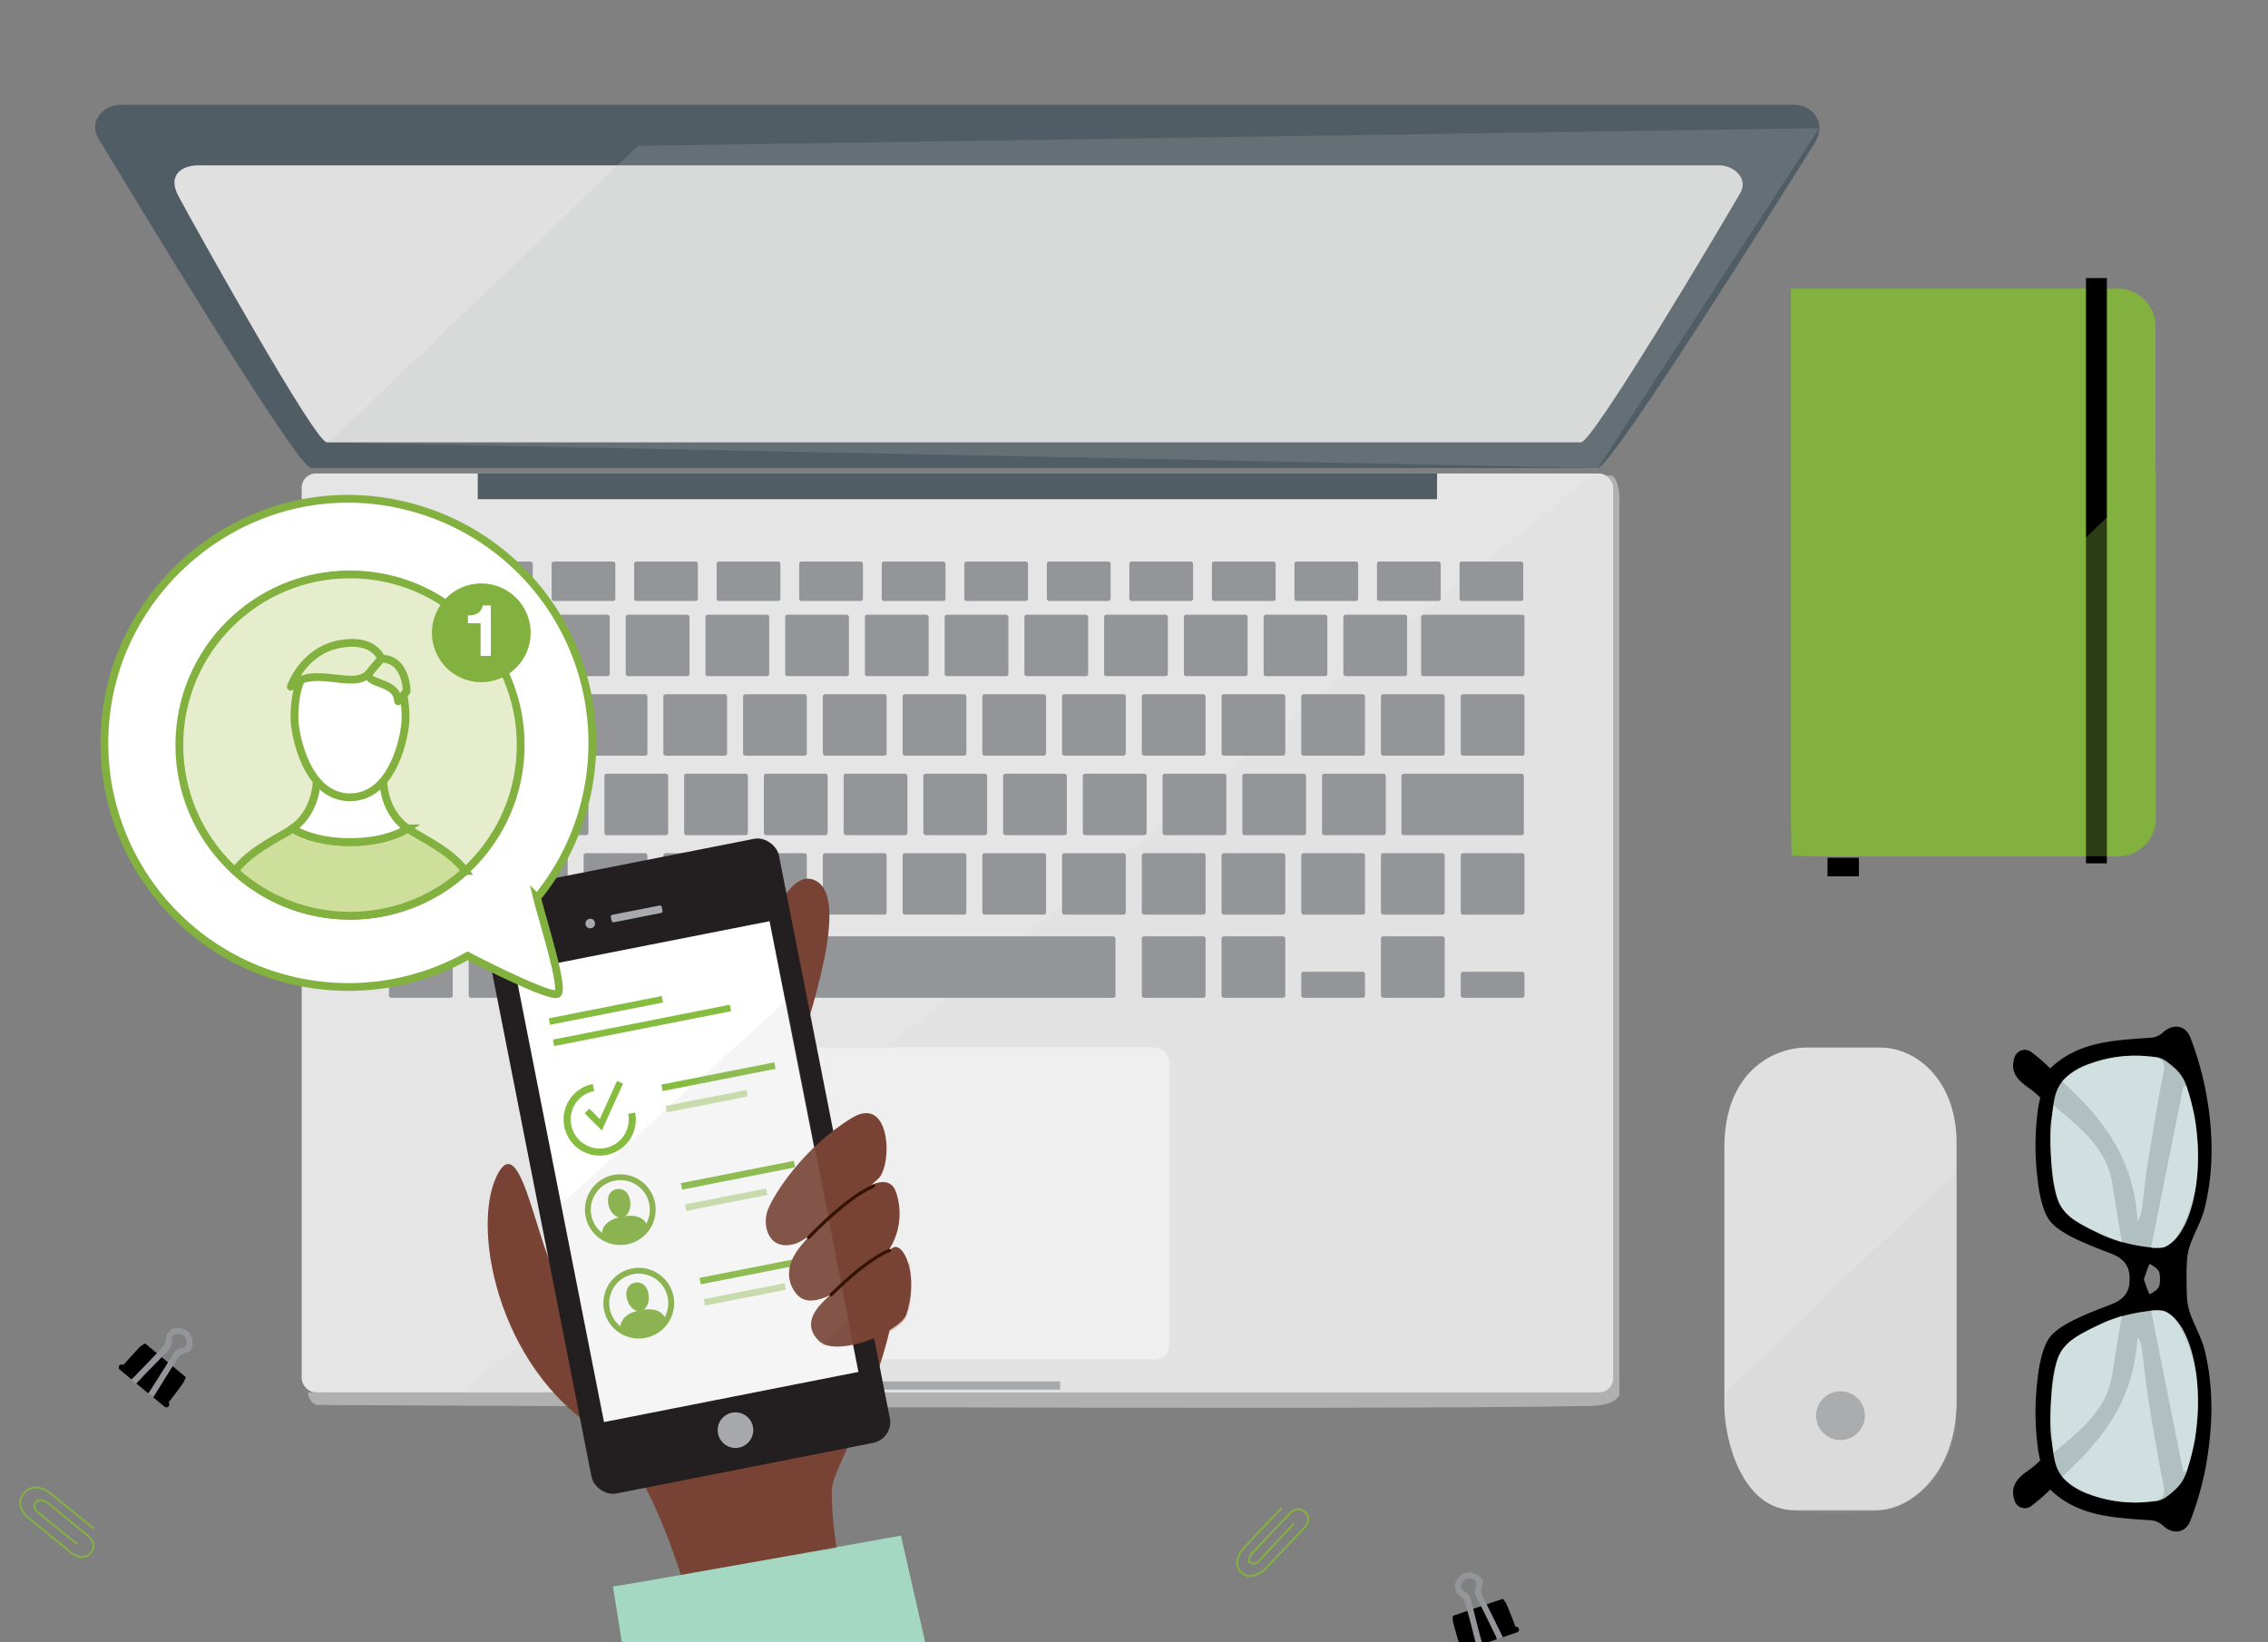 <svg xmlns="http://www.w3.org/2000/svg" viewBox="0 0 580 420">
  <rect x="0" y="0" width="580" height="420" fill="#808080" stroke="none"/>
  <defs>
    <clipPath id="a">
      <path fill="none" d="M0-7.56h592V420H0z"/>
    </clipPath>
  </defs>
  <g clip-path="url(#a)" data-name="Layer 1" style="isolation:isolate">
    <path fill="#e0e0e0" d="M479.87 386.23h-20.78c-14 0-18.11-18.86-18.11-26.58v-66.22c0-19.3 12.47-25.54 21.08-25.54h18.64c9.89 0 19.66 8.91 19.66 24.35v66.22c0 18.41-11.88 27.77-20.49 27.77z"/>
    <circle cx="470.67" cy="362.03" r="6.24" fill="#a7a9ac"/>
    <path fill="#82b140" d="M541.65 219h-74c-2.65 0-9.47-.15-9.47-.15s-.18-6.85-.18-9.47V73.82h83.62a9.65 9.65 0 0 1 9.62 9.62v126a9.65 9.65 0 0 1-9.59 9.56z"/>
    <path d="M533.45 71.11h5.35v149.67h-5.35zm-66.09 148.25h8.02v4.75h-8.02zm92.84 169.41a82.47 82.47 0 0 0 3.65-12.43c2-10.27 2.45-20.64 0-30.89-.8-3.28-2.59-6.31-3.75-9.51a15.74 15.74 0 0 1-.84-4.55c-.06-1.29-.08-3-.09-4.29v-.1c0-1.29 0-2.87.09-4.16a15.74 15.74 0 0 1 .84-4.55c1.16-3.21 3-6.23 3.75-9.51 2.49-10.25 2.09-20.62 0-30.89a82.48 82.48 0 0 0-3.65-12.43c-1.27-3.44-4.68-3.78-7.28-1.23a5.19 5.19 0 0 1-3.07 1.17c-9.17.65-18.43.93-25.53 7.84a49.66 49.66 0 0 0-4.78-4.14 2.73 2.73 0 0 0-4.37 1.39c-1.07 3.29.37 5.39 3.21 7.41a24.63 24.63 0 0 1 3.35 2.77c0 .5-.5 2-.63 3.61a68.6 68.6 0 0 0 0 17.43c.28 3 1.23 7.76 2.77 10 2.35 3.79 10.55 6.76 16.07 8.9 3.23 1.25 4.73 3.29 4.66 6.34s0 .09 0 .14v.14c.07 3.06-1.43 5.09-4.66 6.34-5.52 2.13-13.72 5.11-16.07 8.9-1.53 2.26-2.49 7-2.77 10a68.6 68.6 0 0 0 0 17.43c.13 1.57.59 3.11.63 3.61a24.63 24.63 0 0 1-3.35 2.77c-2.84 2-4.28 4.12-3.21 7.41a2.73 2.73 0 0 0 4.37 1.39 49.66 49.66 0 0 0 4.78-4.14c7.1 6.91 16.36 7.2 25.53 7.84a5.19 5.19 0 0 1 3.07 1.17c2.61 2.6 6.01 2.26 7.28-1.18zm-32.84-112.18a15.05 15.05 0 0 1 7.46-4.7 33.81 33.81 0 0 1 15.75-1.62c2.42.38 3.23 1.44 2.71 4.05-1.45 7.24-2.66 14.53-3.83 21.82-.71 4.44-1.15 8.92-1.74 13.38a6.45 6.45 0 0 1-1.08 2.76c-.9-15.28-7.93-25.49-19.27-35.69zm8.64 38.33c-6.64-3.13-9.55-4.62-10.91-12.56-1.24-7.26-.11-19.83.09-19.66 7 5.88 13.79 11.1 15.1 20.52.64 4.61 1.49 9.2 2.36 14.53-2.52-1.07-4.64-1.87-6.64-2.83zm14.1 4.16l8.24-41.19.85-.09a70.31 70.31 0 0 1 2.12 7.92c1.42 9.4 1.33 18.71-2.92 27.5-1.59 3.25-3.39 6.48-8.32 5.86zm-1.83 8c.56-1.43.86-2.69 1.44-3.88.65.34 2.29 1.32 2.47 2.14a5.93 5.93 0 0 1 .2 1.63 6.63 6.63 0 0 1-.21 1.93c-.18.81-1.82 1.79-2.47 2.14a41.16 41.16 0 0 1-1.46-3.95zm10.1 13.92c4.25 8.79 4.33 18.1 2.92 27.5a70.32 70.32 0 0 1-2.12 7.92l-.85-.09-8.24-41.19c4.92-.59 6.72 2.64 8.29 5.86zm-33.3 10.86c1.35-7.95 4.27-9.43 10.91-12.56 2-1 4.14-1.77 6.63-2.82-.87 5.33-1.71 9.91-2.36 14.53-1.31 9.42-8.06 14.64-15.1 20.52-.15.2-1.32-12.37-.08-19.63zm9.75 30.46a15.06 15.06 0 0 1-7.46-4.7c11.34-10.2 18.37-20.41 19.27-35.69a6.45 6.45 0 0 1 1.08 2.76c.6 4.46 1 8.94 1.74 13.38 1.17 7.29 2.38 14.58 3.83 21.82.52 2.61-.29 3.67-2.71 4.05a33.82 33.82 0 0 1-15.75-1.59z"/>
    <path fill="#82b140" d="M541.88 219h-74c-2.65 0-9.47-.15-9.47-.15s-.15-6.83-.15-9.47l93.24-89.2v89.2a9.65 9.65 0 0 1-9.62 9.62z" style="mix-blend-mode:multiply" opacity=".34"/>
    <path d="M34.89 353.82l3 2.5 1.26 1 2.95 2.44a.75.75 0 0 0 1-1.11c1.32-1.66 2.59-3.37 3.83-5.1a6.13 6.13 0 0 0 .56-1.39l-10.37-8.59a6 6 0 0 0-1.26.8c-1.47 1.54-2.91 3.1-4.3 4.72a.75.75 0 0 0-.9 1.2l2.91 2.41z"/>
    <path fill="#939598" d="M39.18 357.37l4-6.42c.27-.44.52-.88.82-1.3 1.09-1.55 1.69-3.47 4-3.87 1.13-.19 1.32-1.6 1.24-2.7a3.39 3.39 0 0 0-1.41-2.73 3.73 3.73 0 0 0-2.22-.74 2.92 2.92 0 0 0-3.19 2.92 4.07 4.07 0 0 1-1 2.12c-2.14 2.35-4.36 4.61-6.56 6.9-.43.45-.9.88-1.42 1.38l1.3 1c1-1 1.9-2 2.84-3 2-2 4-4 5.89-6.15a3.46 3.46 0 0 0 .51-2.06 1.39 1.39 0 0 1 1.56-1.54 2 2 0 0 1 2.12 1.67 1.34 1.34 0 0 1-1.14 1.86 3.06 3.06 0 0 0-2.28 1.57c-1.86 3.17-3.88 6.25-5.84 9.36a8.53 8.53 0 0 1-.57.74z"/>
    <g style="mix-blend-mode:multiply">
      <path d="M379.06 420.48l3.72-1.26 1.55-.53 3.62-1.23a.75.75 0 0 0-.41-1.44c-.72-2-1.52-4-2.34-5.93a6.13 6.13 0 0 0-.89-1.2l-12.75 4.33a6 6 0 0 0 0 1.49c.54 2.06 1.12 4.11 1.76 6.13a.75.75 0 0 0 .56 1.39l3.58-1.22z"/>
      <path fill="#939598" d="M384.33 418.69l-3.33-6.78c-.23-.46-.48-.91-.68-1.38-.75-1.74-2.07-3.26-1.17-5.47.43-1.06-.67-2-1.65-2.47a3.39 3.39 0 0 0-3.07-.23 3.73 3.73 0 0 0-1.79 1.5 2.92 2.92 0 0 0 .82 4.24 4.07 4.07 0 0 1 1.28 2c.88 3 1.64 6.13 2.43 9.2.16.61.28 1.23.43 1.93l1.55-.58c-.38-1.38-.75-2.69-1.09-4-.71-2.75-1.34-5.52-2.15-8.24-.18-.6-.9-1.12-1.49-1.51a1.39 1.39 0 0 1-.49-2.14 2 2 0 0 1 2.53-.93 1.34 1.34 0 0 1 1 1.94 3.06 3.06 0 0 0 .14 2.77c1.72 3.25 3.29 6.58 4.91 9.88a8.53 8.53 0 0 1 .33.87z"/>
    </g>
    <path fill="none" stroke="#83b241" stroke-width=".479" stroke-miterlimit="10" d="M330.78 389.75l-9.05 9.67s-1.26 1-2.1.06c-.66-.7.28-2 .83-2.56s9.2-9.67 9.2-9.67 2.12-2.59 4.26-.4c1.8 1.85-.65 4.15-.65 4.15l-10.06 10.57s-3.45 3-5.88.46c-2.08-2.16-.3-5 .74-6.16.66-.75 9.53-10.06 9.53-10.06m-307.96 8.98l-10.31-8.32s-1.1-1.23-.18-2.3 2.49-.33 3.08.18 10.32 8.47 10.32 8.47 2.69 2 .61 4.37c-1.84 2.14-4.61.17-4.61.17L6.9 387.83s-3.39-2.95-.73-6c2.18-2.53 5.19-1.11 6.46-.15.8.6 11.12 9.05 11.12 9.05" stroke-linecap="round"/>
    <rect width="335.38" height="235" x="77.15" y="121.09" fill="#e5e5e5" rx="3.6" ry="3.6"/>
    <path fill="#e0e0e0" d="M81.29 359.3c-1.42 0-2.52-1.79-2.52-3.21l39.22-.16 289.15-234.32H412c1.42 0 2.13 3.85 2.13 5.28v229.82c0 .14-1 2.7-7 2.83-54.03 1.23-325.84-.24-325.84-.24z" style="mix-blend-mode:multiply" opacity=".5"/>
    <path fill="#505d64" d="M408.62 119.69H79.49c-3.43 0-46.56-71.42-53.41-82.77L25 35.09c-2.24-4.07 1.41-8.28 5.79-8.28h428.32c3.71 0 8.08 3.88 5.28 9.22l-.6 1c-5.89 9.42-51.69 82.66-55.17 82.66z"/>
    <rect width="107.42" height="79.74" x="191.6" y="267.91" fill="#f0efef" rx="3.6" ry="3.6"/>
    <path fill="#e0e0e0" d="M404.31 113.12H83.58c-2.95 0-31.79-51.6-37.91-62.89-3.2-5.91 1.52-7.94 4.83-7.94h389.28c3.31 0 7.54 3.16 5.22 7.15-5.43 9.35-37.67 63.68-40.69 63.68z"/>
    <path fill="#505d64" d="M122.18 121.09H367.5v6.57H122.18z"/>
    <path fill="#a7a9ac" d="M218.34 353.28h52.77v2.11h-52.77z"/>
    <rect width="16.3" height="15.71" x="98.84" y="157.21" fill="#939598" rx=".56" ry=".56"/>
    <rect width="16.3" height="15.71" x="119.23" y="157.21" fill="#939598" rx=".56" ry=".56"/>
    <rect width="16.3" height="15.71" x="139.63" y="157.21" fill="#939598" rx=".56" ry=".56"/>
    <rect width="16.3" height="15.71" x="160.02" y="157.21" fill="#939598" rx=".56" ry=".56"/>
    <rect width="16.3" height="15.71" x="180.41" y="157.21" fill="#939598" rx=".56" ry=".56"/>
    <rect width="16.3" height="15.71" x="200.8" y="157.21" fill="#939598" rx=".56" ry=".56"/>
    <rect width="16.3" height="15.71" x="221.19" y="157.21" fill="#939598" rx=".56" ry=".56"/>
    <rect width="16.3" height="15.71" x="241.58" y="157.21" fill="#939598" rx=".56" ry=".56"/>
    <rect width="16.3" height="15.71" x="261.97" y="157.21" fill="#939598" rx=".56" ry=".56"/>
    <rect width="16.3" height="15.71" x="282.36" y="157.21" fill="#939598" rx=".56" ry=".56"/>
    <rect width="16.3" height="15.71" x="302.76" y="157.21" fill="#939598" rx=".56" ry=".56"/>
    <rect width="16.3" height="15.71" x="323.15" y="157.21" fill="#939598" rx=".56" ry=".56"/>
    <rect width="16.3" height="15.71" x="343.54" y="157.21" fill="#939598" rx=".56" ry=".56"/>
    <rect width="26.42" height="15.71" x="363.43" y="157.21" fill="#939598" rx=".56" ry=".56"/>
    <rect width="16.3" height="15.71" x="373.56" y="177.54" fill="#939598" rx=".56" ry=".56" transform="rotate(-180 381.71 185.395)"/>
    <rect width="16.3" height="15.71" x="353.17" y="177.54" fill="#939598" rx=".56" ry=".56" transform="rotate(-180 361.315 185.395)"/>
    <rect width="16.3" height="15.71" x="332.78" y="177.54" fill="#939598" rx=".56" ry=".56" transform="rotate(-180 340.925 185.395)"/>
    <rect width="16.3" height="15.71" x="312.38" y="177.54" fill="#939598" rx=".56" ry=".56" transform="rotate(-180 320.535 185.395)"/>
    <rect width="16.3" height="15.71" x="291.99" y="177.54" fill="#939598" rx=".56" ry=".56" transform="rotate(-180 300.145 185.395)"/>
    <rect width="16.3" height="15.71" x="271.6" y="177.54" fill="#939598" rx=".56" ry=".56" transform="rotate(-180 279.75 185.395)"/>
    <rect width="16.3" height="15.71" x="251.21" y="177.54" fill="#939598" rx=".56" ry=".56" transform="rotate(-180 259.36 185.395)"/>
    <rect width="16.3" height="15.71" x="230.82" y="177.54" fill="#939598" rx=".56" ry=".56" transform="rotate(-180 238.97 185.395)"/>
    <rect width="16.3" height="15.71" x="210.43" y="177.54" fill="#939598" rx=".56" ry=".56" transform="rotate(-180 218.58 185.395)"/>
    <rect width="16.3" height="15.71" x="190.04" y="177.54" fill="#939598" rx=".56" ry=".56" transform="rotate(-180 198.185 185.395)"/>
    <rect width="16.3" height="15.71" x="169.65" y="177.54" fill="#939598" rx=".56" ry=".56" transform="rotate(-180 177.795 185.395)"/>
    <rect width="16.3" height="15.71" x="149.25" y="177.54" fill="#939598" rx=".56" ry=".56" transform="rotate(-180 157.405 185.395)"/>
    <rect width="16.3" height="15.71" x="128.86" y="177.54" fill="#939598" rx=".56" ry=".56" transform="rotate(-180 137.015 185.395)"/>
    <rect width="16.3" height="15.71" x="338.09" y="197.86" fill="#939598" rx=".56" ry=".56" transform="rotate(-180 346.24 205.72)"/>
    <rect width="16.3" height="15.71" x="317.7" y="197.86" fill="#939598" rx=".56" ry=".56" transform="rotate(-180 325.85 205.72)"/>
    <rect width="16.3" height="15.71" x="297.31" y="197.86" fill="#939598" rx=".56" ry=".56" transform="rotate(-180 305.46 205.72)"/>
    <rect width="16.3" height="15.71" x="276.92" y="197.86" fill="#939598" rx=".56" ry=".56" transform="rotate(-180 285.07 205.72)"/>
    <rect width="16.3" height="15.71" x="256.53" y="197.86" fill="#939598" rx=".56" ry=".56" transform="rotate(-180 264.675 205.72)"/>
    <rect width="16.3" height="15.71" x="236.14" y="197.86" fill="#939598" rx=".56" ry=".56" transform="rotate(-180 244.285 205.72)"/>
    <rect width="16.3" height="15.71" x="215.74" y="197.86" fill="#939598" rx=".56" ry=".56" transform="rotate(-180 223.895 205.72)"/>
    <rect width="16.3" height="15.71" x="195.35" y="197.86" fill="#939598" rx=".56" ry=".56" transform="rotate(-180 203.5 205.72)"/>
    <rect width="16.3" height="15.71" x="174.96" y="197.86" fill="#939598" rx=".56" ry=".56" transform="rotate(-180 183.11 205.72)"/>
    <rect width="16.3" height="15.71" x="154.57" y="197.86" fill="#939598" rx=".56" ry=".56" transform="rotate(-180 162.72 205.72)"/>
    <rect width="16.3" height="15.71" x="134.18" y="197.86" fill="#939598" rx=".56" ry=".56" transform="rotate(-180 142.33 205.72)"/>
    <rect width="26.42" height="15.71" x="98.84" y="177.54" fill="#939598" rx=".56" ry=".56" transform="rotate(-180 112.055 185.395)"/>
    <rect width="31.31" height="15.71" x="98.84" y="197.86" fill="#939598" rx=".56" ry=".56" transform="rotate(-180 114.495 205.72)"/>
    <rect width="31.31" height="15.71" x="358.39" y="197.86" fill="#939598" rx=".56" ry=".56" transform="rotate(-180 374.045 205.72)"/>
    <rect width="16.3" height="15.71" x="373.56" y="218.19" fill="#939598" rx=".56" ry=".56" transform="rotate(-180 381.71 226.045)"/>
    <rect width="16.3" height="15.71" x="353.17" y="218.19" fill="#939598" rx=".56" ry=".56" transform="rotate(-180 361.315 226.045)"/>
    <rect width="16.3" height="15.71" x="332.78" y="218.19" fill="#939598" rx=".56" ry=".56" transform="rotate(-180 340.925 226.045)"/>
    <rect width="16.3" height="15.71" x="312.38" y="218.19" fill="#939598" rx=".56" ry=".56" transform="rotate(-180 320.535 226.045)"/>
    <rect width="16.3" height="15.71" x="291.99" y="218.19" fill="#939598" rx=".56" ry=".56" transform="rotate(-180 300.145 226.045)"/>
    <rect width="16.3" height="15.71" x="271.6" y="218.19" fill="#939598" rx=".56" ry=".56" transform="rotate(-180 279.75 226.045)"/>
    <rect width="16.3" height="15.71" x="251.21" y="218.19" fill="#939598" rx=".56" ry=".56" transform="rotate(-180 259.36 226.045)"/>
    <rect width="16.3" height="15.71" x="230.82" y="218.19" fill="#939598" rx=".56" ry=".56" transform="rotate(-180 238.97 226.045)"/>
    <rect width="16.3" height="15.71" x="210.43" y="218.19" fill="#939598" rx=".56" ry=".56" transform="rotate(-180 218.58 226.045)"/>
    <rect width="16.3" height="15.71" x="190.04" y="218.19" fill="#939598" rx=".56" ry=".56" transform="rotate(-180 198.185 226.045)"/>
    <rect width="16.3" height="15.71" x="169.65" y="218.19" fill="#939598" rx=".56" ry=".56" transform="rotate(-180 177.795 226.045)"/>
    <rect width="16.3" height="15.71" x="149.25" y="218.19" fill="#939598" rx=".56" ry=".56" transform="rotate(-180 157.405 226.045)"/>
    <rect width="16.3" height="15.71" x="128.86" y="218.19" fill="#939598" rx=".56" ry=".56" transform="rotate(-180 137.015 226.045)"/>
    <rect width="26.42" height="15.71" x="98.84" y="218.19" fill="#939598" rx=".56" ry=".56" transform="rotate(-180 112.055 226.045)"/>
    <rect width="16.3" height="6.65" x="373.56" y="248.52" fill="#939598" rx=".56" ry=".56" transform="rotate(-180 381.71 251.845)"/>
    <rect width="16.3" height="15.71" x="353.17" y="239.45" fill="#939598" rx=".56" ry=".56" transform="rotate(-180 361.315 247.31)"/>
    <rect width="16.3" height="6.65" x="332.78" y="248.52" fill="#939598" rx=".56" ry=".56" transform="rotate(-180 340.925 251.845)"/>
    <rect width="16.3" height="15.71" x="312.38" y="239.45" fill="#939598" rx=".56" ry=".56" transform="rotate(-180 320.535 247.31)"/>
    <rect width="16.3" height="15.71" x="291.99" y="239.45" fill="#939598" rx=".56" ry=".56" transform="rotate(-180 300.145 247.31)"/>
    <rect width="16.3" height="15.71" x="140.25" y="239.45" fill="#939598" rx=".56" ry=".56" transform="rotate(-180 148.4 247.31)"/>
    <rect width="16.3" height="15.71" x="119.86" y="239.45" fill="#939598" rx=".56" ry=".56" transform="rotate(-180 128.01 247.31)"/>
    <rect width="16.3" height="15.71" x="99.47" y="239.45" fill="#939598" rx=".56" ry=".56" transform="rotate(-180 107.62 247.31)"/>
    <rect width="19.74" height="15.71" x="161.39" y="239.45" fill="#939598" rx=".56" ry=".56" transform="rotate(-180 171.255 247.31)"/>
    <rect width="97.92" height="15.71" x="187.34" y="239.45" fill="#939598" rx=".56" ry=".56" transform="rotate(-180 236.3 247.31)"/>
    <rect width="16.3" height="10.08" x="98.84" y="143.61" fill="#939598" rx=".56" ry=".56"/>
    <rect width="16.3" height="10.08" x="119.95" y="143.61" fill="#939598" rx=".56" ry=".56"/>
    <rect width="16.3" height="10.08" x="141.06" y="143.61" fill="#939598" rx=".56" ry=".56"/>
    <rect width="16.3" height="10.08" x="162.17" y="143.61" fill="#939598" rx=".56" ry=".56"/>
    <rect width="16.3" height="10.08" x="183.27" y="143.61" fill="#939598" rx=".56" ry=".56"/>
    <rect width="16.3" height="10.08" x="204.38" y="143.61" fill="#939598" rx=".56" ry=".56"/>
    <rect width="16.3" height="10.08" x="225.49" y="143.61" fill="#939598" rx=".56" ry=".56"/>
    <rect width="16.3" height="10.08" x="246.6" y="143.61" fill="#939598" rx=".56" ry=".56"/>
    <rect width="16.3" height="10.08" x="267.71" y="143.61" fill="#939598" rx=".56" ry=".56"/>
    <rect width="16.3" height="10.08" x="288.81" y="143.61" fill="#939598" rx=".56" ry=".56"/>
    <rect width="16.3" height="10.08" x="309.92" y="143.61" fill="#939598" rx=".56" ry=".56"/>
    <rect width="16.3" height="10.08" x="331.03" y="143.61" fill="#939598" rx=".56" ry=".56"/>
    <rect width="16.3" height="10.08" x="352.14" y="143.61" fill="#939598" rx=".56" ry=".56"/>
    <rect width="16.3" height="10.08" x="373.25" y="143.61" fill="#939598" rx=".56" ry=".56"/>
    <path fill="#bcbec0" d="M465.22 32.78L163.15 37.3l-79.02 75.82 324.49 6.57 56.6-86.91" style="mix-blend-mode:multiply" opacity=".2"/>
    <path fill="#bcbec0" d="M441.34 363.46c-.44 0 .31-7.69.31-7.69s58.51-56.27 58.51-55.82v65.33c0 .12-1.45 12.64-12.45 18.87-4.28 2.42-9.75 2.73-17.51 2.73-7.47 0-13.84-.07-18-2.73-10.49-6.81-10.86-20.69-10.86-20.69z" style="mix-blend-mode:multiply" opacity=".15"/>
    <path fill="#784334" d="M189 475.51c2.07.64-12.22-95.22-35.38-109.31-26.82-16.29-33.62-54.1-25.95-66.63 7.56-12.29 11.54 39.76 21.94 30.64 3.87-3.39 23.71-38.82 36.67-70.23 9.22-22.33 15-37.13 21.51-35.09 10.28 3.19-.24 33.68-6.26 52.82-5.34 16.95 33.77 25.55 26.23 61.33-2.29 10.86-7.92 24.18-9.53 27.91-2.36 5.51-5.51 11-5.51 14.56 0 25.7 11.83 45.83 19.28 90.18"/>
    <rect width="77.75" height="157.45" x="136.37" y="219.49" fill="#231f20" rx="5.4" ry="5.4" transform="rotate(-11.15 175.304 298.27)"/>
    <path fill="#fff" d="M131.751 248.407l65.049-12.821 22.718 115.262-65.049 12.821z"/>
    <circle cx="150.96" cy="236.17" r="1.22" fill="#a7a9ac" transform="rotate(-11.15 151.005 236.223)"/>
    <rect width="13.28" height="1.95" x="156.19" y="232.73" fill="#a7a9ac" rx=".5" ry=".5" transform="rotate(-11.15 162.88 233.762)"/>
    <circle cx="188.1" cy="365.73" r="4.55" fill="#a7a9ac" transform="rotate(-11.15 188.154 365.82)"/>
    <path fill="none" fill-rule="evenodd" stroke="#86bc40" stroke-width="1.815" stroke-miterlimit="10" d="M151.76 278.12a8.33 8.33 0 1 0 9.78 6.56"/>
    <path fill="none" fill-rule="evenodd" d="M153.37 286.29l-1.61-8.17 8.17-1.61 1.61 8.17-8.17 1.61"/>
    <path fill="none" stroke="#86bc40" stroke-width="1.688" stroke-miterlimit="10" d="M141.33 261.09l27.23-5.37m-26.16 10.81l43.57-8.59m-15.84 20.1l27.23-5.37" stroke-linecap="square"/>
    <path fill="none" stroke="#86bc40" stroke-width="1.688" stroke-miterlimit="10" d="M171.21 283.48l19.06-3.75" stroke-linecap="square" opacity=".448"/>
    <path fill="none" stroke="#86bc40" stroke-width="1.688" stroke-miterlimit="10" d="M175.1 303.24l27.23-5.37" stroke-linecap="square"/>
    <path fill="none" stroke="#86bc40" stroke-width="1.688" stroke-miterlimit="10" d="M176.17 308.68l19.06-3.75" stroke-linecap="square" opacity=".448"/>
    <path fill="none" stroke="#86bc40" stroke-width="1.688" stroke-miterlimit="10" d="M179.88 327.46l27.23-5.36" stroke-linecap="square"/>
    <path fill="none" stroke="#86bc40" stroke-width="1.688" stroke-miterlimit="10" d="M180.95 332.91l19.06-3.76" stroke-linecap="square" opacity=".448"/>
    <path fill="none" stroke="#86bc40" stroke-width="1.688" stroke-miterlimit="10" d="M150.11 284.11l3.53 3.54 4.93-10.87"/>
    <circle cx="158.64" cy="309.34" r="8.3" fill="#fff" stroke="#82b140" stroke-width="1.496" stroke-miterlimit="10" transform="rotate(-11.15 158.707 309.37)"/>
    <path fill="#82b140" d="M160.3 317.39a7.73 7.73 0 0 0 5.28-3.86c-.54-1.43-2.08-3.26-6.52-2.39s-5.17 3.15-5.12 4.68a7.73 7.73 0 0 0 6.36 1.57z"/>
    <path fill="#82b140" d="M161.11 306.86c.43 2.18-.46 4.19-2 4.49s-3.12-1.22-3.55-3.4.59-3.55 2.12-3.85 3 .58 3.43 2.76z"/>
    <circle cx="163.36" cy="333.26" r="8.3" fill="#fff" stroke="#82b140" stroke-width="1.496" stroke-miterlimit="10" transform="rotate(-11.15 163.403 333.307)"/>
    <path fill="#82b140" d="M165 341.31a7.73 7.73 0 0 0 5.28-3.86c-.54-1.43-2.08-3.26-6.52-2.39s-5.17 3.15-5.12 4.68a7.73 7.73 0 0 0 6.36 1.57z"/>
    <path fill="#82b140" d="M165.82 330.78c.43 2.18-.46 4.19-2 4.49s-3.12-1.22-3.55-3.4.59-3.55 2.12-3.85 3 .58 3.43 2.76z"/>
    <path fill="#784334" d="M217.9 285.87c-12.15 7.34-20 19.4-21.57 23.6s.44 10.77 7.21 8.54c2.53-.83 5.64-4 10-7.27 3.36-2.51 7.12-5.84 10.95-9.18s3.41-21.73-6.59-15.69z"/>
    <path fill="#784334" d="M205.07 318.29c-4.61 5.4-3.74 9.9-1.26 12.75 2.86 3.27 7.66.69 11.85-1.47a33.48 33.48 0 0 0 10.1-7.87 17.1 17.1 0 0 0 3.4-16.79c-2.07-6.09-10.06.07-13.18 2.55a90.84 90.84 0 0 0-10.91 10.83z"/>
    <path fill="#784334" d="M219.3 325.62a.54.54 0 0 1-.29.16c-.07 0-5.91 4.75-6.66 5.41-3 2.62-7.58 7-3 11.65s21-2.43 22.43-6.73c3.28-10.15-.74-18.54-3.41-17.05a69.43 69.43 0 0 0-9.07 6.56z"/>
    <path fill="#a4d8c2" d="M156.75 405.71c5.46-.68 73.65-13 73.65-13l8 35.17h-78.13z"/>
    <path fill="#bcbec0" d="M201.09 255.91l-57.62 52.07 11.01 55.69 65.05-12.83-18.44-94.93" style="mix-blend-mode:multiply" opacity=".15"/>
    <path fill="#fff" stroke="#82b140" stroke-width="1.991" d="M28.91 173.53a62.4 62.4 0 0 0 90.68 70.92c4.36 2.29 21.45 10.86 23 9.7 1.78-1.33-3.77-18.53-5.25-24.55a62.43 62.43 0 0 0-31.78-99.78c-34.99-9.58-68.1 12.48-76.65 43.71z"/>
    <circle cx="89.51" cy="190.54" r="43.65" fill="#e5edcd" stroke="#82b140" stroke-width="1.994" stroke-miterlimit="10"/>
    <path fill="#cedf9c" stroke="#82b140" stroke-width="1.994" stroke-miterlimit="10" d="M119 222.74a43.64 43.64 0 0 1-58.92 0c3.11-4.2 7.93-6.88 13.61-10.11.43-.25.8-.51 1.18-.77 3.23 2.11 8.59 3.51 14.67 3.51s11.44-1.39 14.69-3.51c.36.26.75.52 1.16.77 5.61 3.23 10.46 5.91 13.61 10.11z"/>
    <path fill="#fff" stroke="#82b140" stroke-width="1.994" stroke-miterlimit="10" d="M104.18 211.86C97.32 207 98 198.29 98 198.29H81s.68 8.7-6.18 13.56c3.23 2.12 8.6 3.51 14.68 3.51s11.45-1.36 14.68-3.5z"/>
    <path fill="#fff" stroke="#82b140" stroke-width="1.994" stroke-miterlimit="10" d="M103.71 183.68c0 4.23-3.07 20.22-14.21 20.22s-14.2-16.26-14.2-20.22c0-13.66 6.36-16.94 14.21-16.94s14.2 3.82 14.2 16.94z"/>
    <path fill="#e5edcd" stroke="#82b140" stroke-width="1.994" d="M97.51 168.45s-1.81-5.5-10.86-3.69c-9.22 1.84-12.29 10.86-12.29 10.86 5.72-5.72 15.71.89 19.88-3.28z" stroke-linecap="round" stroke-linejoin="round"/>
    <path fill="#e5edcd" stroke="#82b140" stroke-width="1.994" d="M97.51 168.45l-3.28 3.89c-.21 2.88 7.31 1.78 7.58 7l2.19-2.53s0-8.36-6.49-8.36z" stroke-linecap="round" stroke-linejoin="round"/>
    <circle cx="123.08" cy="161.83" r="12.63" fill="#82b140"/>
    <path fill="#fff" d="M122.9 167.75v-8.37h-3.24v-2a6.17 6.17 0 0 0 1.32-.1 3.43 3.43 0 0 0 1.14-.42 2.81 2.81 0 0 0 .86-.8 2.85 2.85 0 0 0 .46-1.23h2.08v12.9z"/>
    <path fill="none" stroke="#351302" stroke-width=".829" stroke-miterlimit="10" d="M223.36 303.32c-.36.34-5.2 1.55-16.59 13.18m20.68 3.3s-5 1.53-14.89 11.31" stroke-linecap="round"/>
    <path fill="#784334" d="M216.08 371.32l-31.18 29.47s22.33-3.85 29.17-4.83c-.27-1.62-.57-3.66-.81-5.76-.52-4.71-.68-9.7-.42-10.64.53-1.88 3.24-8.24 3.24-8.24zm16.48-48.37l-22.19 20.94a23.39 23.39 0 0 0 10.1-.38c4.24-1.05 10-4.15 11.11-6.42 2.66-5.32.98-14.14.98-14.14z" style="mix-blend-mode:multiply" opacity=".25"/>
    <path fill="#ebfeff" d="M549.48 270.17c1.49.19 2.79-.09 4.74 1.4s3.95 3.08 4.95 6.24a57.13 57.13 0 0 1 2.4 25.66c-1.86 12.09-6.6 15-8.18 15.53s-10.32-.56-16-3.26-9.77-4.84-11.16-9-2.51-15.25-1.58-20.93.3-10.23 10.18-13.9a33.41 33.41 0 0 1 14.65-1.74zm0 113.89c1.49-.19 2.79.09 4.74-1.4s3.95-3.08 4.95-6.24a57.13 57.13 0 0 0 2.4-25.66c-1.86-12.09-6.6-15-8.18-15.53s-10.32.56-16 3.26-9.77 4.84-11.16 9-2.51 15.25-1.58 20.93.3 10.23 10.18 13.9a33.41 33.41 0 0 0 14.65 1.74z" opacity=".75"/>
    <path fill="#a4d8c2" d="M229.93 392.88L143.95 474l100.81-10.43-14.83-70.69" style="mix-blend-mode:multiply" opacity=".45"/>
  </g>
</svg>